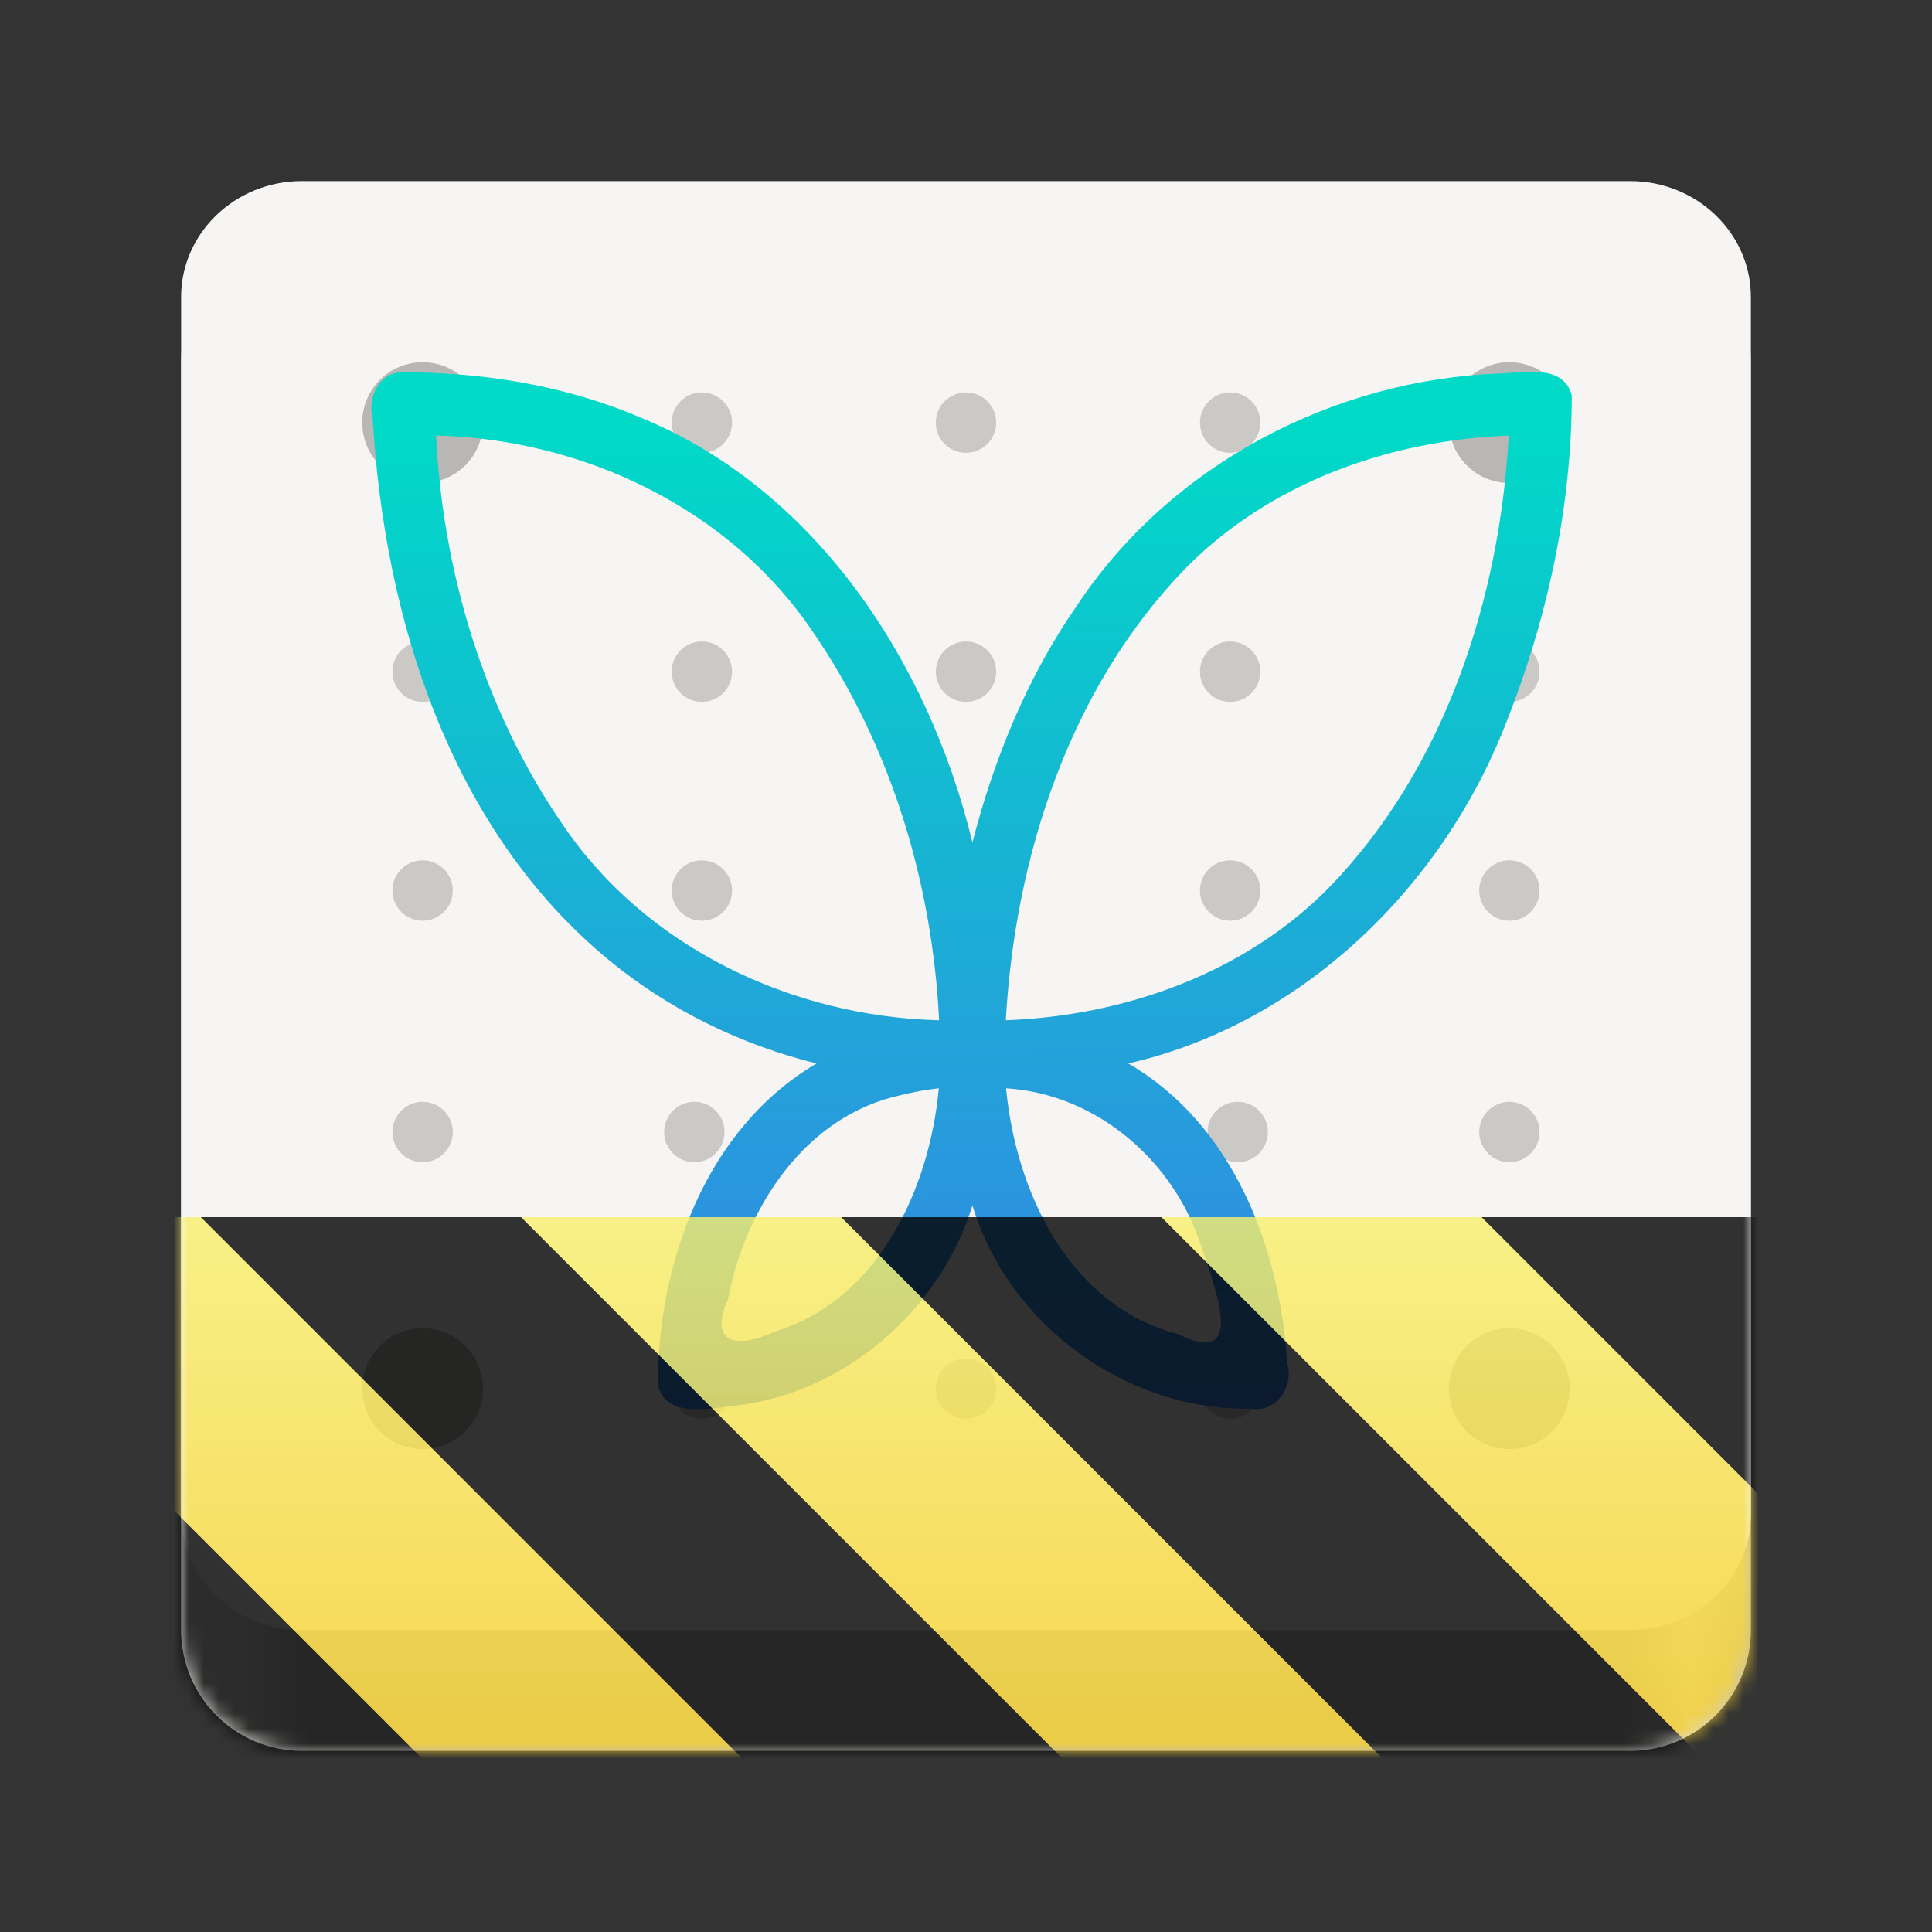 <?xml version="1.0" encoding="UTF-8"?>
<svg height="128px" viewBox="0 0 128 128" width="128px" xmlns="http://www.w3.org/2000/svg" xmlns:xlink="http://www.w3.org/1999/xlink">
    <rect x="0" y="0" width="128" height="128" fill="#333333" stroke="none"/>
    <linearGradient id="a" gradientTransform="matrix(0.232 0 0 0.329 -8.567 263.827)" gradientUnits="userSpaceOnUse" x1="88.596" x2="536.596" y1="-449.394" y2="-449.394">
        <stop offset="0" stop-color="#deddda"/>
        <stop offset="0.038" stop-color="#deddda"/>
        <stop offset="0.077" stop-color="#c0bfbc"/>
        <stop offset="0.923" stop-color="#c0bfbc"/>
        <stop offset="0.962" stop-color="#deddda"/>
        <stop offset="1" stop-color="#c0bfbc"/>
    </linearGradient>
    <linearGradient id="b" gradientUnits="userSpaceOnUse" x1="63.822" x2="64.203" y1="27.805" y2="92.537">
        <stop offset="0" stop-color="#00dac7"/>
        <stop offset="1" stop-color="#3584e4"/>
    </linearGradient>
    <clipPath id="c">
        <rect height="128" width="128"/>
    </clipPath>
    <clipPath id="d">
        <rect height="128" width="128"/>
    </clipPath>
    <filter id="e" height="100%" width="100%" x="0%" y="0%">
        <feColorMatrix in="SourceGraphic" type="matrix" values="0 0 0 0 1 0 0 0 0 1 0 0 0 0 1 0 0 0 1 0"/>
    </filter>
    <mask id="f">
        <g clip-path="url(#d)" filter="url(#e)">
            <g clip-path="url(#c)">
                <path d="m 48 60 c 0 1.105 -0.895 2 -2 2 s -2 -0.895 -2 -2 s 0.895 -2 2 -2 s 2 0.895 2 2 z m 0 0" fill="#deddda"/>
                <path d="m 20 16 h 88 c 4.418 0 8 3.582 8 8 v 84 c 0 4.418 -3.582 8 -8 8 h -88 c -4.418 0 -8 -3.582 -8 -8 v -84 c 0 -4.418 3.582 -8 8 -8 z m 0 0" fill="url(#a)"/>
                <path d="m 20 12 h 88 c 4.418 0 8 3.438 8 7.68 v 80.641 c 0 4.242 -3.582 7.68 -8 7.68 h -88 c -4.418 0 -8 -3.438 -8 -7.68 v -80.641 c 0 -4.242 3.582 -7.68 8 -7.68 z m 0 0" fill="#f6f5f4"/>
                <path d="m 32 28 c 0 2.211 -1.789 4 -4 4 s -4 -1.789 -4 -4 s 1.789 -4 4 -4 s 4 1.789 4 4 z m 0 0" fill="#b8b7b5"/>
                <path d="m 104 28 c 0 2.211 -1.789 4 -4 4 s -4 -1.789 -4 -4 s 1.789 -4 4 -4 s 4 1.789 4 4 z m 0 0" fill="#b8b7b5"/>
                <path d="m 104 92 c 0 2.211 -1.789 4 -4 4 s -4 -1.789 -4 -4 s 1.789 -4 4 -4 s 4 1.789 4 4 z m 0 0" fill="#b8b7b5"/>
                <path d="m 32 92 c 0 2.211 -1.789 4 -4 4 s -4 -1.789 -4 -4 s 1.789 -4 4 -4 s 4 1.789 4 4 z m 0 0" fill="#b8b7b5"/>
                <path d="m 30 75 c 0 1.105 -0.895 2 -2 2 s -2 -0.895 -2 -2 s 0.895 -2 2 -2 s 2 0.895 2 2 z m 0 0" fill="#cac9c6"/>
                <path d="m 48 75 c 0 1.105 -0.895 2 -2 2 s -2 -0.895 -2 -2 s 0.895 -2 2 -2 s 2 0.895 2 2 z m 0 0" fill="#cac9c6"/>
                <path d="m 30 59 c 0 1.105 -0.895 2 -2 2 s -2 -0.895 -2 -2 s 0.895 -2 2 -2 s 2 0.895 2 2 z m 0 0" fill="#cac9c6"/>
                <path d="m 66 75 c 0 1.105 -0.895 2 -2 2 s -2 -0.895 -2 -2 s 0.895 -2 2 -2 s 2 0.895 2 2 z m 0 0" fill="#cac9c6"/>
                <path d="m 48.5 92 c 0 1.105 -0.895 2 -2 2 s -2 -0.895 -2 -2 s 0.895 -2 2 -2 s 2 0.895 2 2 z m 0 0" fill="#cac9c6"/>
                <path d="m 83.5 92 c 0 1.105 -0.895 2 -2 2 s -2 -0.895 -2 -2 s 0.895 -2 2 -2 s 2 0.895 2 2 z m 0 0" fill="#cac9c6"/>
                <path d="m 84 75 c 0 1.105 -0.895 2 -2 2 s -2 -0.895 -2 -2 s 0.895 -2 2 -2 s 2 0.895 2 2 z m 0 0" fill="#cac9c6"/>
                <path d="m 102 75 c 0 1.105 -0.895 2 -2 2 s -2 -0.895 -2 -2 s 0.895 -2 2 -2 s 2 0.895 2 2 z m 0 0" fill="#cac9c6"/>
                <path d="m 83.5 59 c 0 1.105 -0.895 2 -2 2 s -2 -0.895 -2 -2 s 0.895 -2 2 -2 s 2 0.895 2 2 z m 0 0" fill="#cac9c6"/>
                <path d="m 83.5 44.5 c 0 1.105 -0.895 2 -2 2 s -2 -0.895 -2 -2 s 0.895 -2 2 -2 s 2 0.895 2 2 z m 0 0" fill="#cac9c6"/>
                <path d="m 66 44.5 c 0 1.105 -0.895 2 -2 2 s -2 -0.895 -2 -2 s 0.895 -2 2 -2 s 2 0.895 2 2 z m 0 0" fill="#cac9c6"/>
                <path d="m 48.5 44.5 c 0 1.105 -0.895 2 -2 2 s -2 -0.895 -2 -2 s 0.895 -2 2 -2 s 2 0.895 2 2 z m 0 0" fill="#cac9c6"/>
                <path d="m 30 44.5 c 0 1.105 -0.895 2 -2 2 s -2 -0.895 -2 -2 s 0.895 -2 2 -2 s 2 0.895 2 2 z m 0 0" fill="#cac9c6"/>
                <path d="m 48.5 28 c 0 1.105 -0.895 2 -2 2 s -2 -0.895 -2 -2 s 0.895 -2 2 -2 s 2 0.895 2 2 z m 0 0" fill="#cac9c6"/>
                <path d="m 83.5 28 c 0 1.105 -0.895 2 -2 2 s -2 -0.895 -2 -2 s 0.895 -2 2 -2 s 2 0.895 2 2 z m 0 0" fill="#cac9c6"/>
                <path d="m 102 44.5 c 0 1.105 -0.895 2 -2 2 s -2 -0.895 -2 -2 s 0.895 -2 2 -2 s 2 0.895 2 2 z m 0 0" fill="#cac9c6"/>
                <path d="m 102 59 c 0 1.105 -0.895 2 -2 2 s -2 -0.895 -2 -2 s 0.895 -2 2 -2 s 2 0.895 2 2 z m 0 0" fill="#cac9c6"/>
                <path d="m 48.5 59 c 0 1.105 -0.895 2 -2 2 s -2 -0.895 -2 -2 s 0.895 -2 2 -2 s 2 0.895 2 2 z m 0 0" fill="#cac9c6"/>
                <path d="m 66 59 c 0 1.105 -0.895 2 -2 2 s -2 -0.895 -2 -2 s 0.895 -2 2 -2 s 2 0.895 2 2 z m 0 0" fill="#cac9c6"/>
                <path d="m 66 28 c 0 1.105 -0.895 2 -2 2 s -2 -0.895 -2 -2 s 0.895 -2 2 -2 s 2 0.895 2 2 z m 0 0" fill="#cac9c6"/>
                <path d="m 66 92 c 0 1.105 -0.895 2 -2 2 s -2 -0.895 -2 -2 s 0.895 -2 2 -2 s 2 0.895 2 2 z m 0 0" fill="#cac9c6"/>
                <path d="m 26.684 24.668 c -1.582 -0.047 -2.375 1.754 -1.988 3.117 c 0.773 13.207 5.137 27.211 15.699 35.867 c 3.977 3.266 8.711 5.57 13.703 6.805 c -7.312 4.305 -10.535 13.195 -10.504 21.328 c 0.527 2.086 3.152 1.57 4.711 1.387 c 7.43 -0.664 13.938 -6.242 16.121 -13.309 c 2.371 7.875 10.156 13.613 18.398 13.461 c 1.684 0.34 2.938 -1.453 2.453 -3 c -0.469 -7.668 -3.59 -15.836 -10.523 -19.867 c 11.492 -2.629 20.766 -11.641 24.992 -22.473 c 2.746 -6.902 4.383 -14.34 4.387 -21.773 c -0.516 -2.078 -3.109 -1.547 -4.664 -1.469 c -11.117 0.371 -21.957 6.062 -28.129 15.391 c -3.281 4.727 -5.48 10.129 -6.914 15.68 c -2.875 -11.875 -10.312 -23.344 -21.941 -28.129 c -4.973 -2.129 -10.41 -3.023 -15.801 -3.016 z m 2.207 4.188 c 9.723 0.234 19.438 4.812 24.945 12.977 c 5.191 7.543 7.93 16.656 8.383 25.762 c -9.719 -0.234 -19.438 -4.809 -24.945 -12.973 c -5.184 -7.52 -7.934 -16.688 -8.383 -25.766 z m 71.07 0 c -0.609 10.805 -4.195 21.926 -11.812 29.848 c -5.59 5.746 -13.602 8.598 -21.512 8.891 c 0.609 -10.805 4.195 -21.922 11.812 -29.844 c 5.602 -5.758 13.59 -8.59 21.512 -8.895 z m -37.762 43.246 c -0.613 6.648 -3.984 14.016 -10.844 16.113 c -2.477 1.145 -4.465 0.883 -3.125 -2.133 c 1.156 -6.062 5.117 -12.188 11.508 -13.539 c 0.809 -0.203 1.633 -0.348 2.461 -0.441 z m 4.457 0 c 5.977 0.371 11.082 4.777 12.902 10.387 c 0.805 2.504 3.207 8.281 -1.512 5.895 c -7.207 -1.855 -10.75 -9.441 -11.391 -16.281 z m 0 0" fill="url(#b)"/>
            </g>
        </g>
    </mask>
    <mask id="g">
        <g filter="url(#e)">
            <rect fill-opacity="0.8" height="128" width="128"/>
        </g>
    </mask>
    <linearGradient id="h" gradientTransform="matrix(0 0.37 -0.985 0 295.385 -30.36)" gradientUnits="userSpaceOnUse" x1="300" x2="428" y1="235" y2="235">
        <stop offset="0" stop-color="#f9f06b"/>
        <stop offset="1" stop-color="#f5c211"/>
    </linearGradient>
    <clipPath id="i">
        <rect height="128" width="128"/>
    </clipPath>
    <clipPath id="j">
        <rect height="128" width="128"/>
    </clipPath>
    <path d="m 48 60 c 0 1.105 -0.895 2 -2 2 s -2 -0.895 -2 -2 s 0.895 -2 2 -2 s 2 0.895 2 2 z m 0 0" fill="#deddda"/>
    <path d="m 20 16 h 88 c 4.418 0 8 3.582 8 8 v 84 c 0 4.418 -3.582 8 -8 8 h -88 c -4.418 0 -8 -3.582 -8 -8 v -84 c 0 -4.418 3.582 -8 8 -8 z m 0 0" fill="url(#a)"/>
    <path d="m 20 12 h 88 c 4.418 0 8 3.438 8 7.68 v 80.641 c 0 4.242 -3.582 7.68 -8 7.68 h -88 c -4.418 0 -8 -3.438 -8 -7.68 v -80.641 c 0 -4.242 3.582 -7.68 8 -7.68 z m 0 0" fill="#f6f5f4"/>
    <path d="m 32 28 c 0 2.211 -1.789 4 -4 4 s -4 -1.789 -4 -4 s 1.789 -4 4 -4 s 4 1.789 4 4 z m 0 0" fill="#b8b7b5"/>
    <path d="m 104 28 c 0 2.211 -1.789 4 -4 4 s -4 -1.789 -4 -4 s 1.789 -4 4 -4 s 4 1.789 4 4 z m 0 0" fill="#b8b7b5"/>
    <path d="m 104 92 c 0 2.211 -1.789 4 -4 4 s -4 -1.789 -4 -4 s 1.789 -4 4 -4 s 4 1.789 4 4 z m 0 0" fill="#b8b7b5"/>
    <path d="m 32 92 c 0 2.211 -1.789 4 -4 4 s -4 -1.789 -4 -4 s 1.789 -4 4 -4 s 4 1.789 4 4 z m 0 0" fill="#b8b7b5"/>
    <g fill="#cac9c6">
        <path d="m 30 75 c 0 1.105 -0.895 2 -2 2 s -2 -0.895 -2 -2 s 0.895 -2 2 -2 s 2 0.895 2 2 z m 0 0"/>
        <path d="m 48 75 c 0 1.105 -0.895 2 -2 2 s -2 -0.895 -2 -2 s 0.895 -2 2 -2 s 2 0.895 2 2 z m 0 0"/>
        <path d="m 30 59 c 0 1.105 -0.895 2 -2 2 s -2 -0.895 -2 -2 s 0.895 -2 2 -2 s 2 0.895 2 2 z m 0 0"/>
        <path d="m 66 75 c 0 1.105 -0.895 2 -2 2 s -2 -0.895 -2 -2 s 0.895 -2 2 -2 s 2 0.895 2 2 z m 0 0"/>
        <path d="m 48.5 92 c 0 1.105 -0.895 2 -2 2 s -2 -0.895 -2 -2 s 0.895 -2 2 -2 s 2 0.895 2 2 z m 0 0"/>
        <path d="m 83.5 92 c 0 1.105 -0.895 2 -2 2 s -2 -0.895 -2 -2 s 0.895 -2 2 -2 s 2 0.895 2 2 z m 0 0"/>
        <path d="m 84 75 c 0 1.105 -0.895 2 -2 2 s -2 -0.895 -2 -2 s 0.895 -2 2 -2 s 2 0.895 2 2 z m 0 0"/>
        <path d="m 102 75 c 0 1.105 -0.895 2 -2 2 s -2 -0.895 -2 -2 s 0.895 -2 2 -2 s 2 0.895 2 2 z m 0 0"/>
        <path d="m 83.5 59 c 0 1.105 -0.895 2 -2 2 s -2 -0.895 -2 -2 s 0.895 -2 2 -2 s 2 0.895 2 2 z m 0 0"/>
        <path d="m 83.5 44.5 c 0 1.105 -0.895 2 -2 2 s -2 -0.895 -2 -2 s 0.895 -2 2 -2 s 2 0.895 2 2 z m 0 0"/>
        <path d="m 66 44.5 c 0 1.105 -0.895 2 -2 2 s -2 -0.895 -2 -2 s 0.895 -2 2 -2 s 2 0.895 2 2 z m 0 0"/>
        <path d="m 48.5 44.5 c 0 1.105 -0.895 2 -2 2 s -2 -0.895 -2 -2 s 0.895 -2 2 -2 s 2 0.895 2 2 z m 0 0"/>
        <path d="m 30 44.5 c 0 1.105 -0.895 2 -2 2 s -2 -0.895 -2 -2 s 0.895 -2 2 -2 s 2 0.895 2 2 z m 0 0"/>
        <path d="m 48.5 28 c 0 1.105 -0.895 2 -2 2 s -2 -0.895 -2 -2 s 0.895 -2 2 -2 s 2 0.895 2 2 z m 0 0"/>
        <path d="m 83.5 28 c 0 1.105 -0.895 2 -2 2 s -2 -0.895 -2 -2 s 0.895 -2 2 -2 s 2 0.895 2 2 z m 0 0"/>
        <path d="m 102 44.5 c 0 1.105 -0.895 2 -2 2 s -2 -0.895 -2 -2 s 0.895 -2 2 -2 s 2 0.895 2 2 z m 0 0"/>
        <path d="m 102 59 c 0 1.105 -0.895 2 -2 2 s -2 -0.895 -2 -2 s 0.895 -2 2 -2 s 2 0.895 2 2 z m 0 0"/>
        <path d="m 48.5 59 c 0 1.105 -0.895 2 -2 2 s -2 -0.895 -2 -2 s 0.895 -2 2 -2 s 2 0.895 2 2 z m 0 0"/>
        <path d="m 66 59 c 0 1.105 -0.895 2 -2 2 s -2 -0.895 -2 -2 s 0.895 -2 2 -2 s 2 0.895 2 2 z m 0 0"/>
        <path d="m 66 28 c 0 1.105 -0.895 2 -2 2 s -2 -0.895 -2 -2 s 0.895 -2 2 -2 s 2 0.895 2 2 z m 0 0"/>
        <path d="m 66 92 c 0 1.105 -0.895 2 -2 2 s -2 -0.895 -2 -2 s 0.895 -2 2 -2 s 2 0.895 2 2 z m 0 0"/>
    </g>
    <path d="m 26.684 24.668 c -1.582 -0.047 -2.375 1.754 -1.988 3.117 c 0.773 13.207 5.137 27.211 15.699 35.867 c 3.977 3.266 8.711 5.57 13.703 6.805 c -7.312 4.305 -10.535 13.195 -10.504 21.328 c 0.527 2.086 3.152 1.57 4.711 1.387 c 7.43 -0.664 13.938 -6.242 16.121 -13.309 c 2.371 7.875 10.156 13.613 18.398 13.461 c 1.684 0.34 2.938 -1.453 2.453 -3 c -0.469 -7.668 -3.59 -15.836 -10.523 -19.867 c 11.492 -2.629 20.766 -11.641 24.992 -22.473 c 2.746 -6.902 4.383 -14.34 4.387 -21.773 c -0.516 -2.078 -3.109 -1.547 -4.664 -1.469 c -11.117 0.371 -21.957 6.062 -28.129 15.391 c -3.281 4.727 -5.48 10.129 -6.914 15.68 c -2.875 -11.875 -10.312 -23.344 -21.941 -28.129 c -4.973 -2.129 -10.41 -3.023 -15.801 -3.016 z m 2.207 4.188 c 9.723 0.234 19.438 4.812 24.945 12.977 c 5.191 7.543 7.93 16.656 8.383 25.762 c -9.719 -0.234 -19.438 -4.809 -24.945 -12.973 c -5.184 -7.52 -7.934 -16.688 -8.383 -25.766 z m 71.07 0 c -0.609 10.805 -4.195 21.926 -11.812 29.848 c -5.59 5.746 -13.602 8.598 -21.512 8.891 c 0.609 -10.805 4.195 -21.922 11.812 -29.844 c 5.602 -5.758 13.59 -8.59 21.512 -8.895 z m -37.762 43.246 c -0.613 6.648 -3.984 14.016 -10.844 16.113 c -2.477 1.145 -4.465 0.883 -3.125 -2.133 c 1.156 -6.062 5.117 -12.188 11.508 -13.539 c 0.809 -0.203 1.633 -0.348 2.461 -0.441 z m 4.457 0 c 5.977 0.371 11.082 4.777 12.902 10.387 c 0.805 2.504 3.207 8.281 -1.512 5.895 c -7.207 -1.855 -10.75 -9.441 -11.391 -16.281 z m 0 0" fill="url(#b)"/>
    <g clip-path="url(#j)" mask="url(#f)">
        <g clip-path="url(#i)" mask="url(#g)">
            <path d="m 128 80.641 v 47.359 h -128 v -47.359 z m 0 0" fill="url(#h)"/>
            <path d="m 13.309 80.641 l 47.355 47.359 h 21.215 l -47.359 -47.359 z m 42.422 0 l 47.363 47.359 h 21.215 l -47.363 -47.359 z m 42.43 0 l 29.84 29.84 v -21.211 l -8.629 -8.629 z m -98.16 7.906 v 21.215 l 18.238 18.238 h 21.215 z m 0 0"/>
        </g>
    </g>
</svg>
